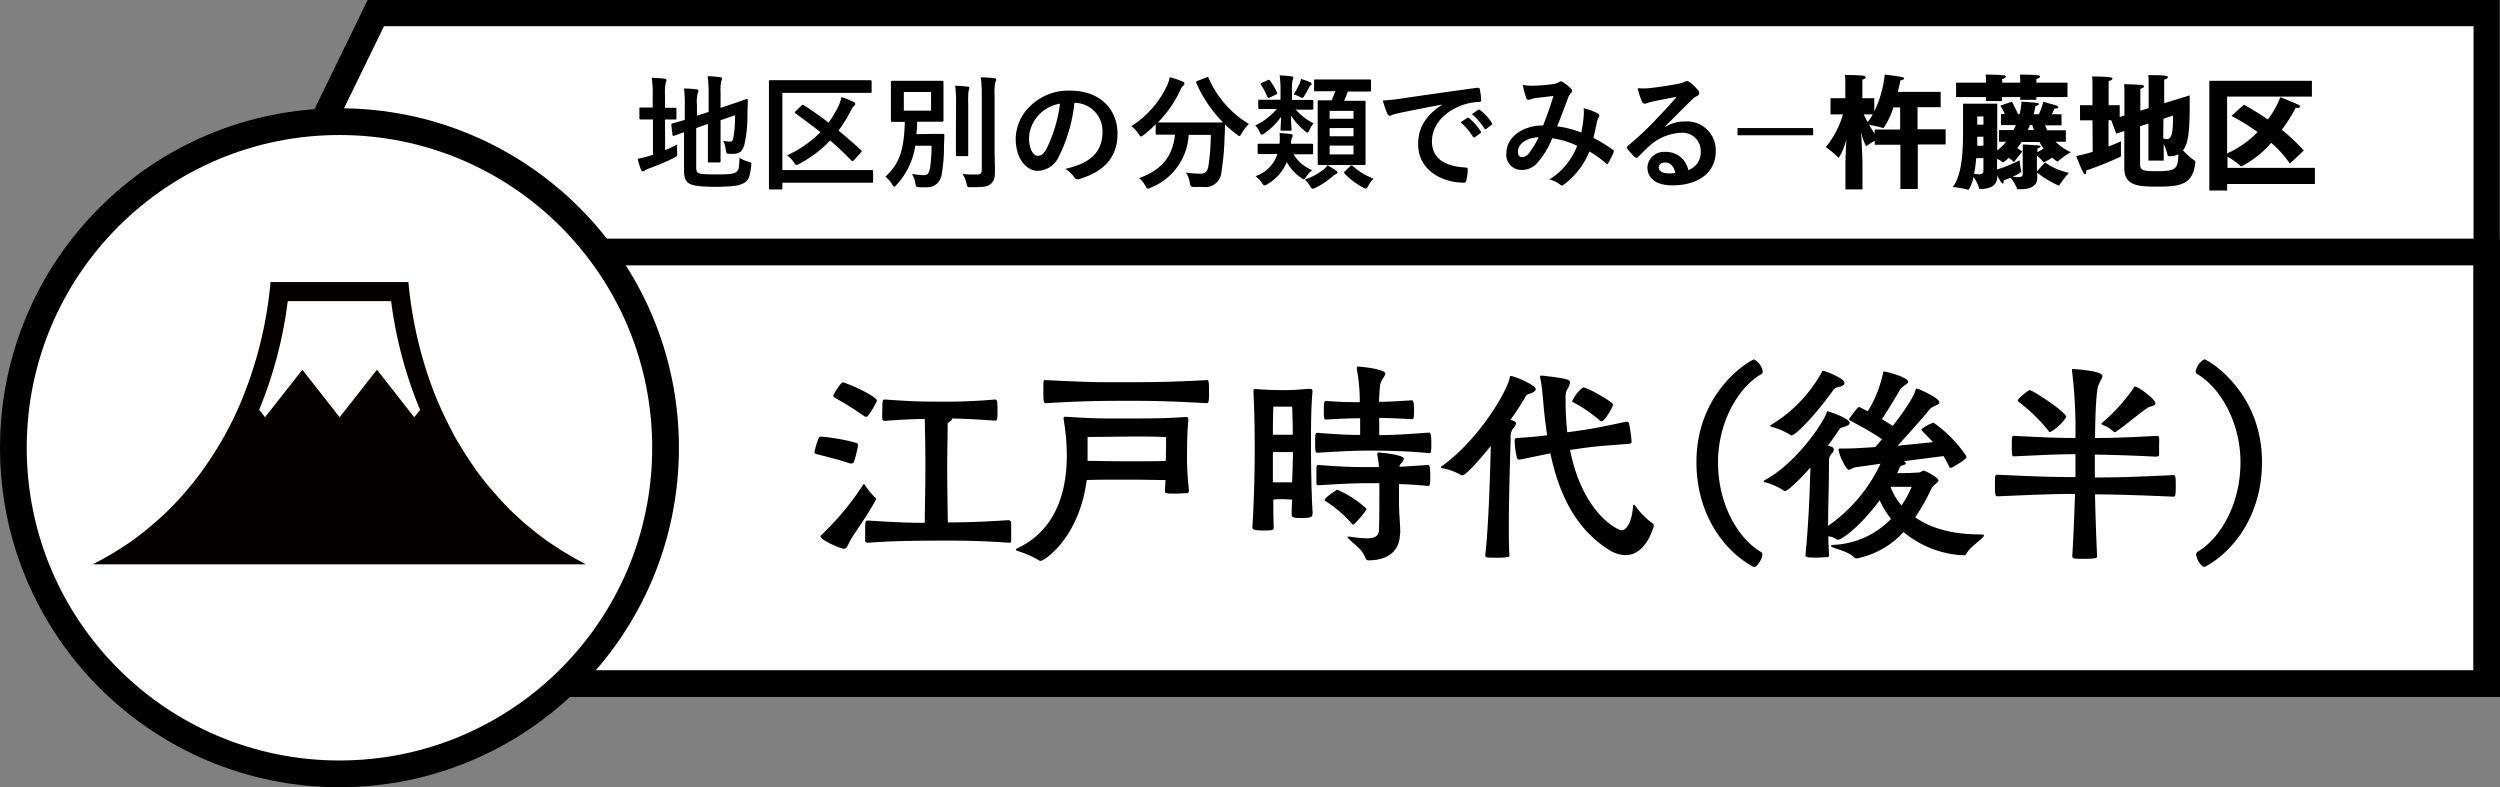 <svg xmlns="http://www.w3.org/2000/svg" viewBox="0 0 402.18 126.64"><rect x="0" y="0" width="402.18" height="126.64" fill="#808080" stroke="none"/><defs><style>.cls-1,.cls-2,.cls-3{fill:#fff;stroke:#000;stroke-miterlimit:10;}.cls-1{stroke-width:4.21px;}.cls-2{stroke-width:4.3px;}.cls-3{stroke-width:4.3px;}.cls-4{fill:#040000;}</style></defs><title>アセット 369</title><g id="レイヤー_2" data-name="レイヤー 2"><g id="レイヤー_5" data-name="レイヤー 5"><polygon class="cls-1" points="400.03 40.55 41.73 40.55 60.46 2.11 400.03 2.11 400.03 40.55"/><rect class="cls-2" x="53.18" y="40.54" width="346.85" height="69.43"/><path d="M137.39,74.29a.42.42,0,0,1-.41.27.75.75,0,0,1-.24,0c-1.8-.65-4.9-1.36-5.34-1.5-.2-.07-.37-.1-.37-.34a11,11,0,0,1,.68-2.24c0-.1.1-.24.44-.24a32.2,32.2,0,0,1,5.58,1,.39.39,0,0,1,.3.44A21.34,21.34,0,0,1,137.39,74.29Zm-5.38,12a.31.31,0,0,1,.14-.24,44.23,44.23,0,0,0,6.66-8c.07-.11.14-.17.17-.17s.14.06.17.17a14.44,14.44,0,0,0,1.63,2,.19.19,0,0,1,.14.2.69.69,0,0,1-.07.24c-1.46,2.68-3.16,4.93-3.87,6.12-.61,1-.65,1.66-1.23,1.66S132,86.87,132,86.29Zm7.35-19.24a.66.66,0,0,1-.38-.14A54.59,54.59,0,0,0,134.33,64c-.14-.1-.28-.17-.28-.34s1.19-2.14,1.53-2.14c.51,0,5.48,2.21,5.48,2.92a.73.73,0,0,1-.07.24,13.66,13.66,0,0,1-1.36,2.21A.35.35,0,0,1,139.36,67.05Zm23,16.69c.21,0,.31.17.31.37s0,1,0,1.74c0,.47,0,1,0,1.22s-.21.24-.38.24c-4.55-.31-7.2-.34-9.79-.34-7.65,0-9.89.14-12.88.34-.2,0-.44-.07-.44-.31s0-1,0-1.49c0-1.29,0-1.77.34-1.77h.14c4.15.27,6.76.37,9.11.37,0-1.83.1-5.71.1-9s-.07-6.35-.1-7.71c-1.56,0-3.54.1-6.39.3h-.07c-.17,0-.37-.06-.37-.3a13.33,13.33,0,0,1,0-1.4c0-1.73.07-1.73.48-1.73,4.08.31,6.19.34,8.09.34a92.63,92.63,0,0,0,9.55-.34c.41,0,.41.34.41,2,0,1.26-.07,1.39-.41,1.39-3.53-.23-5.16-.3-6.9-.34v0c0,.2-.2.41-.47.58s-.24.27-.24.61c0,1.7-.07,4.11-.07,6.59,0,3.2.07,7.11.1,8.94,2.59,0,5.17-.06,9.89-.37Z"/><path d="M191.24,79c0,.31-.14.34-.41.34s-1.15.07-1.83.07c-1.47,0-1.6-.07-1.6-.41v-.07l.1-1.7c-1.22,0-3.26-.07-5.81-.07-3,0-5.55,0-6.87.07-1.19,9.25-6.8,13-7.41,13a.54.54,0,0,1-.34-.13,15.13,15.13,0,0,0-3.37-1.46c-.2-.07-.27-.14-.27-.21s.07-.13.27-.24c6.5-3.09,7.92-9.65,7.92-14.92a34.67,34.67,0,0,0-.51-5.78.93.93,0,0,1,0-.27c0-.14.07-.17.24-.17h.24c3.56.24,5.5.27,7.3.27,7.18,0,8.23,0,11.87-.24.27,0,.41.07.41.38v.1c-.14,1.43-.21,3.43-.21,5.5a43.67,43.67,0,0,0,.31,5.75Zm2.92-17.85c.28,0,.34.07.34,2.11,0,1.29-.06,1.6-.37,1.6-6.87-.38-9.32-.38-13.19-.38-5.68,0-8.57.14-12.65.38-.41,0-.44-.24-.44-1.87,0-1.84,0-1.84.27-1.84h.17c6.09.31,8.13.34,11,.34,5.65,0,8.54,0,14.83-.34Zm-6.56,9.18s-1.09-.1-3.7-.1c-.68,0-1.43,0-2.28,0l-6.66.07s0,1.94,0,3.84c1.43,0,3.91.07,6.59.07s4.76,0,6-.07Z"/><path d="M211.13,82.75c0,.34-.1.58-1.7.58-.92,0-1.63,0-1.63-.47v-.07c0-.65,0-1.5.07-2.42-.38,0-1-.06-1.46-.06s-1.19,0-1.57.06c0,1.53,0,3,.07,4.36,0,.57-.07.61-1.7.61s-1.73-.21-1.73-.55v-.1c.3-4.66.37-9.76.37-12.54,0-3.51-.07-6.26-.2-9.05,0-.13,0-.2,0-.3s.07-.21.24-.21.17,0,.27,0c1.09.1,2.59.17,4.32.17s2-.07,4.21-.21c.38,0,.45.14.45.48-.24,2.69-.24,5.81-.24,8.74,0,2.55.07,8,.27,10.74Zm-4.76-17.33c-1,0-1.53,0-1.53,0s-.07,2.11-.07,4.52c.41,0,1.09,0,1.6,0s1.23,0,1.6,0c0-2.17-.1-4.52-.1-4.52s-.34,0-1,0Zm1.6,7.31c-.37,0-1,0-1.56,0s-1.26,0-1.64,0c0,1.32,0,3,0,4.86.41,0,1.05,0,1.56,0s1.16,0,1.53,0C207.94,75.75,208,74,208,72.73Zm21.82.16c-3.77-.37-7.3-.4-9.45-.4s-3.91.07-8.36.34c-.34,0-.41-.1-.41-1.57s0-1.63.41-1.63c3.33.27,5.07.34,6.83.34V67.29c-1.53,0-3,.06-5.47.2-.31,0-.37,0-.37-1.46s.06-1.53.44-1.53c2.38.2,3.91.2,5.34.2v-.34a28.2,28.2,0,0,0-.48-5v-.17c0-.17,0-.21.24-.21.54,0,4.35.41,4.35,1.13,0,.27-.31.61-.51,1-.37.71-.34.64-.48,2.85a4.94,4.94,0,0,0,0,.68c1.29,0,2.58-.07,5.2-.24.17,0,.41,0,.41,1.57a6.7,6.7,0,0,1-.07,1.26c0,.13-.2.2-.3.2h0c-2.55-.14-3.74-.17-5.23-.2V70c2.1,0,4.86-.17,8-.41.24,0,.38.24.38,1.67,0,.54,0,1.09-.07,1.43,0,.13-.17.23-.27.23Zm-4.58,13c0,2-1.13,4.25-5.1,4.25q-.31,0-.51-.51c-.65-1.53-1.84-2.07-2.66-3-.1-.11-.17-.17-.17-.24s0-.07.14-.07a1.39,1.39,0,0,0,.17,0,19.72,19.72,0,0,0,2.75.28c1.3,0,2-.34,2-1.33.07-1.33.07-4,.07-5.54v-2h-1.46c-2.18,0-3.94.06-8.33.34a.33.33,0,0,1-.34-.31c0-.27,0-.78,0-1.33,0-1.63,0-1.63.37-1.63,4.22.34,5.95.34,8.33.34h1.36a14.14,14.14,0,0,0-.27-2c0-.07,0-.1,0-.13s.11-.21.28-.21,4,.34,4,1a.86.86,0,0,1-.27.54c-.3.41-.41.41-.44.75,1.39-.07,3-.17,4.62-.3h0c.2,0,.34.27.34,1.69,0,.55,0,1.13-.07,1.47a.33.33,0,0,1-.27.23h0c-1.66-.17-3.26-.27-4.69-.3v2.92c0,1.84.17,3,.21,4.93Zm-7.52-1.49c-.07,0-.13-.07-.2-.14a19.19,19.19,0,0,0-4.25-3.64c-.1-.07-.14-.1-.14-.17,0-.37,1.5-1.36,1.84-1.56a.28.28,0,0,1,.17-.1.39.39,0,0,1,.17.06,17.17,17.17,0,0,1,4.45,2.89.29.29,0,0,1,.1.21,14.63,14.63,0,0,1-2,2.38C217.79,84.35,217.76,84.39,217.69,84.39Z"/><path d="M238.94,89.31c.51-4.58.75-12,.89-17.57-.31.37-3.81,4.72-4.56,4.72a.45.45,0,0,1-.27-.06,9.46,9.46,0,0,0-2.86-1.06c-.2,0-.34-.1-.34-.17s.07-.13.17-.2c5.85-4.15,10.51-12,10.92-14.28,0-.14.07-.2.17-.2.57,0,4,1.46,4,2.1,0,.24-.27.48-.78.68s-.68.14-.95.68A39.91,39.91,0,0,1,243,67.52c.24.07.41.17.54.21a.42.42,0,0,1,.34.41,1.06,1.06,0,0,1-.34.64,2.12,2.12,0,0,0-.51,1.63c-.13,4.22-.3,9.76-.3,14.28,0,1.77,0,3.37.1,4.69,0,.17-.1.34-1.94.34-1.6,0-1.94,0-1.94-.34Zm23.53-18.18c0,.13-.24.27-.34.27-5.1.37-5.85.44-8.84.88l-.71.11c2,10.13,7.61,12.91,8.29,12.91s1.6-1,1.84-3.8c0-.21.06-.28.17-.28s.13.07.2.17a12.07,12.07,0,0,0,2.72,2.76.52.52,0,0,1,.24.51c-.92,3-2.55,4.65-4.56,4.65a5.12,5.12,0,0,1-2.72-.91c-5.61-3.54-8.09-9.52-9.35-15.47l-4.86,1h-.1a.4.4,0,0,1-.41-.24,13.43,13.43,0,0,1-.37-2.69v-.13c0-.34.17-.41.37-.41,2.14-.13,3.61-.27,4.86-.44-.27-1.73-.47-3.47-.61-5.1s-.27-3-.47-3.91a1.76,1.76,0,0,1-.07-.37.18.18,0,0,1,.2-.21c.07,0,.14,0,.21,0,3.67.44,4.42.57,4.42,1.12a3.34,3.34,0,0,1-.51,1.19,2.62,2.62,0,0,0-.21,1.12,49.33,49.33,0,0,0,.27,5.68l.75-.1c3.27-.45,4.08-.62,8.74-1.6h.07a.36.36,0,0,1,.37.3,18.12,18.12,0,0,1,.41,2.89Zm-5.17-3.54a23,23,0,0,0-4.11-2.82c-.14-.07-.27-.1-.27-.24a5.66,5.66,0,0,1,1.76-2.21c.65,0,4.8,2.31,4.8,2.76s-1.36,2.68-1.8,2.68A.51.51,0,0,1,257.3,67.59Z"/><path d="M282.6,91a.51.51,0,0,1-.41.2.29.29,0,0,1-.2-.06c-4.25-2.28-9.08-8-9.08-16.8,0-11.56,8.87-16.52,9.28-16.52a2.77,2.77,0,0,1,1.39,1.94.51.51,0,0,1-.3.47c-3.64,2.11-6.9,7.69-6.9,14.15,0,6.8,3.26,12.27,6.9,14.41a.51.51,0,0,1,.24.48A3.24,3.24,0,0,1,282.6,91Z"/><path d="M318.91,86c.13,0,.24,0,.24.13a.45.45,0,0,1-.11.24c-.4.55-2.1,1.6-2.71,2.72-.11.24-.34.24-.52.24a16.16,16.16,0,0,1-9.58-3.74,13.89,13.89,0,0,1-7.55,4.25.63.63,0,0,1-.41-.17c-1-1-2.78-1.29-3.4-1.6-.23-.13-.34-.2-.34-.27s.14-.14.31-.14a13.74,13.74,0,0,0,9.38-4.18,13.73,13.73,0,0,1-1.83-3c-4,5.31-6.56,6.36-6.63,6.36a.54.54,0,0,1-.31-.1,3.67,3.67,0,0,0-1.32-.48c0,1,.06,2,.13,3.1,0,.13-.13.24-.3.27-.34,0-1,.07-1.6.07-1.43,0-1.91,0-1.91-.41.45-4.62.68-9.45.79-14.08-1.6,1.84-3.64,3.78-4.05,3.78a.43.43,0,0,1-.27-.1,10.91,10.91,0,0,0-2.93-1.3c-.17,0-.27-.1-.27-.17s.07-.1.21-.2c5-2.65,9.45-9.28,9.92-10.84.07-.14.11-.21.21-.21s3.5,1.12,3.5,1.87c0,.24-.27.44-.82.61s-.64.11-.95.58-.88,1.33-1.73,2.45c.27.07.47.17.61.2s.34.24.34.45a1,1,0,0,1-.31.61c-.47.51-.47.81-.47,1.6,0,3.77-.14,7-.14,10.06a25.18,25.18,0,0,0,8.43-10l-4.08.58c-.44.1-.78.41-1,.41-.44,0-1.42-2-1.66-3.13a.22.22,0,0,1,0-.13c0-.14.07-.17.21-.17s.13,0,.2,0h.48c1.19,0,3-.1,5-.24l1.09-1.26c-1.77-1.25-4.42-2.61-5.1-3q-.21-.11-.21-.21a.31.31,0,0,1,.11-.2c1.08-1.43,1.32-1.77,1.53-1.77.06,0,.1,0,.17.07l1.22.61a19.44,19.44,0,0,0,2.45-6.15c0-.17.07-.24.24-.24s3.8.88,3.8,1.67c0,.23-.44.44-.88.78a2.39,2.39,0,0,0-.68.92c-.58,1-1.77,2.92-2.65,4.28l1.73,1.09c1.74-2.21,3.33-4.56,3.64-5.68.07-.17,0-.31.24-.31S312,64,312,64.74c0,.27-.41.4-.88.64a2,2,0,0,0-.92.75c-.85,1.05-3.09,3.57-4.93,5.58l5.68-.58c-.75-.85-1.43-1.46-1.7-1.8-.1-.11-.17-.17-.17-.24A5.59,5.59,0,0,1,311.06,68a20.48,20.48,0,0,1,5.23,5.33.44.44,0,0,1,.07.21c0,.3-1.73,1.36-2.38,1.7a.22.22,0,0,1-.14,0c-.13,0-.23,0-.27-.14a13.53,13.53,0,0,0-.92-1.73l-6.35.82.13.1c.1.1.17.17.17.24s-.13.24-.41.3-.51.14-.64.51l-.34.78h.41c1.36,0,2.89-.1,2.89-.1.57,0,.68-.3.95-.3s2.38,1.09,2.38,1.59c0,.17-.21.34-.55.62s-.4.37-.74,1a29,29,0,0,1-2.45,4.28c2.21,1.57,5.51,2.76,10.4,2.76Zm-23-23.8c-.47.17-.64.1-1,.58-3,4.18-6.09,7.27-6.7,7.27a.39.39,0,0,1-.27-.13,10.63,10.63,0,0,0-2.89-1.23c-.17-.07-.28-.1-.28-.2s.07-.1.21-.17a22.85,22.85,0,0,0,8.09-8.43c.07-.14.1-.24.17-.24l.1,0c.55.14,3.37,1.23,3.37,1.91C296.78,61.85,296.51,62.05,296,62.22Zm8.23,16.11a9.17,9.17,0,0,0,1.77,3,17.67,17.67,0,0,0,1.63-3Z"/><path d="M347,73.47c-5-.24-7.34-.3-10-.34,0,.92,0,2.21,0,3.68,3.5,0,6.22-.07,12.61-.38.34,0,.41.1.41,1.77s-.1,1.7-.41,1.7c-6.15-.27-9.21-.34-12.58-.38.07,3.51.21,7.42.34,10,0,.21-.13.38-2,.38-1.73,0-2,0-2-.44.21-3.34.34-6.87.44-10-3.57,0-6,.11-12.4.38-.45,0-.48-.17-.48-1.74,0-1.73,0-1.73.48-1.73,6.35.31,9.35.38,12.47.38,0-1.47,0-2.73,0-3.68-2.79,0-4.56.1-9.83.34h-.1c-.24,0-.31,0-.31-1.63s0-1.66.41-1.66c5.17.27,7.41.34,9.83.34a76.53,76.53,0,0,0-.55-10.78c0-.07,0-.14,0-.21s.07-.1.13-.1c.24,0,4.76.27,4.76,1.12,0,.34-.4.82-.68,1.6s-.47,4.12-.51,8.37c2.76,0,4.8-.07,10-.34.24,0,.27.1.31.3s0,.82,0,1.4,0,1.12,0,1.39c0,.1-.07.2-.24.2Zm-17.17-3.94c-.1,0-.2-.07-.3-.24a27.42,27.42,0,0,0-4.7-4.59c-.13-.1-.23-.17-.23-.27,0-.34,1.73-1.67,1.93-1.67.45,0,5.88,3.54,5.88,4.32A7.4,7.4,0,0,1,329.79,69.53Zm15.71-3.94c-.58.27-3.44,2.68-5.1,3.84a.38.38,0,0,1-.27.1.18.18,0,0,1-.17-.1,5,5,0,0,0-1.81-1.09c-.1-.07-.13-.14-.13-.17a.19.19,0,0,1,.1-.14,28.81,28.81,0,0,0,5.1-5.64c.07-.14.14-.2.24-.2.44,0,3.26,2,3.26,2.72C346.72,65.31,346,65.31,345.5,65.59Z"/><path d="M354.61,91.18a.54.54,0,0,1-.41-.2,3.18,3.18,0,0,1-.91-1.73.6.6,0,0,1,.23-.48c3.64-2.14,6.91-7.61,6.91-14.41,0-6.46-3.27-12-6.91-14.15a.51.51,0,0,1-.3-.47,2.8,2.8,0,0,1,1.39-1.94c.41,0,9.28,5,9.28,16.52,0,8.81-4.82,14.52-9.07,16.8A.35.35,0,0,1,354.61,91.18Z"/><path d="M107,24.16a21,21,0,0,0,1.94-.92,8.41,8.41,0,0,0,0,1.24c0,.66,0,.64-.52.92-1.24.62-2.66,1.2-4,1.7a2.82,2.82,0,0,0-.66.32.52.52,0,0,1-.34.14c-.12,0-.22-.06-.3-.24a17.53,17.53,0,0,1-.54-1.78,14.36,14.36,0,0,0,2-.5l.46-.14V19.22h-.16c-1.3,0-1.7,0-1.82,0s-.2,0-.2-.22V17.52c0-.2,0-.22.2-.22s.52,0,1.82,0H105V15.46a16.94,16.94,0,0,0-.16-2.94c.78,0,1.4.06,2.06.14.2,0,.32.12.32.24a1.13,1.13,0,0,1-.12.4,6.71,6.71,0,0,0-.12,1.9v2.14c1.14,0,1.52,0,1.64,0s.2,0,.2.22V19c0,.2,0,.22-.2.22s-.5,0-1.64,0Zm5,2.78c0,.52.1.76.38.9s.9.22,2.88.22c2.16,0,2.82-.1,3.22-.42s.42-.68.48-2.26a5.67,5.67,0,0,0,1.44.64c.5.14.5.14.44.66-.18,1.74-.42,2.28-1.08,2.71s-1.64.66-4.74.66c-2.72,0-3.72-.24-4.22-.57s-.76-.9-.76-2V21.26c-1,.36-1.44.54-1.6.58s-.22,0-.26-.16L108,20.12c0-.2,0-.2.16-.26s.68-.16,2-.58v-2.2a20.22,20.22,0,0,0-.12-2.84q1,0,1.92.12c.28,0,.4.12.4.22a.9.9,0,0,1-.12.42,6.05,6.05,0,0,0-.12,1.9v1.72L114,18v-2.9a20.74,20.74,0,0,0-.16-2.84,15.94,15.94,0,0,1,2,.16c.2,0,.32.1.32.22a1.13,1.13,0,0,1-.12.4,6.27,6.27,0,0,0-.12,1.8v2.52l1.54-.52c1.88-.62,2.48-.88,2.62-.9s.22,0,.22.2l-.06,2.56a19.56,19.56,0,0,1-.48,4.52c-.3,1.16-.86,1.52-1.72,1.52a4.72,4.72,0,0,1-.74,0c-.44,0-.44,0-.54-.66a5,5,0,0,0-.42-1.44,4.68,4.68,0,0,0,1.06.14c.34,0,.48-.1.6-.74a19.06,19.06,0,0,0,.24-3.5l-2.32.8v3.48c0,2,0,3,0,3.1s0,.22-.22.22h-1.6c-.2,0-.22,0-.22-.22s0-1.1,0-3.1V19.94L112,20.6Z"/><path d="M125.86,27.36H137.5c1.94,0,2.62,0,2.74,0s.22,0,.22.22v1.6c0,.21,0,.22-.22.22s-.8,0-2.74,0H125.86v.86c0,.21,0,.22-.24.22h-1.7c-.2,0-.22,0-.22-.22s0-1.48,0-4.2V17.34c0-2.74,0-4.08,0-4.2s0-.24.22-.24.8,0,2.68,0h10.76c1.86,0,2.5,0,2.62,0s.24,0,.24.24v1.58c0,.2,0,.22-.24.22s-.76,0-2.62,0h-11.5ZM128.92,17c.18-.18.2-.2.38-.08,1.32.84,2.64,1.78,4,2.8a17.34,17.34,0,0,0,1.5-2.48,6,6,0,0,0,.56-1.62,11.28,11.28,0,0,1,1.92.76c.2.1.3.18.3.34s-.1.24-.24.36a4,4,0,0,0-.56.92,22.92,22.92,0,0,1-1.88,3c1.2,1,2.38,2,3.58,3.12.1.08.14.14.14.2s0,.14-.16.26l-1.1,1.2a.31.31,0,0,1-.22.14.21.21,0,0,1-.18-.1c-1.12-1.16-2.26-2.22-3.4-3.22a19.78,19.78,0,0,1-4.94,3.74,1.34,1.34,0,0,1-.48.2c-.14,0-.24-.14-.44-.44A4,4,0,0,0,126.6,25,18.48,18.48,0,0,0,132,21.26c-1.3-1-2.62-2-4-3-.1-.06-.14-.12-.14-.16s.06-.14.16-.24Z"/><path d="M150.12,21.54c1.1,0,1.42,0,1.54,0s.26,0,.26.24c0,.7-.06,1.22-.06,1.78a25.52,25.52,0,0,1-.38,4.56,2.32,2.32,0,0,1-2.54,2,8.36,8.36,0,0,1-1,0c-.54-.05-.58,0-.68-.63a3.68,3.68,0,0,0-.56-1.49c.8.1,1.52.18,1.92.18.6,0,.82-.26,1-1.2a24.17,24.17,0,0,0,.24-3.54h-2.62a11.73,11.73,0,0,1-3,6.28c-.18.2-.28.31-.38.31s-.18-.12-.34-.39a5,5,0,0,0-1.08-1.22c2.28-2.1,3-4.32,3.12-8.82l-2,0c-.22,0-.24,0-.24-.22s0-.62,0-1.78V15c0-1.16,0-1.64,0-1.78s0-.22.24-.22.68,0,2.34,0h3.32c1.64,0,2.2,0,2.34,0s.22,0,.22.22,0,.62,0,1.78v2.58c0,1.16,0,1.66,0,1.78s0,.22-.22.22-.7,0-2.34,0h-1.68q0,1.08-.12,2ZM145.4,17.8h4.38v-3H145.4Zm8.4-1a21.07,21.07,0,0,0-.14-3c.7,0,1.36.06,2,.14.2,0,.3.1.3.22a1.87,1.87,0,0,1-.14.44,13.65,13.65,0,0,0-.06,2.14v5.52c0,1.7,0,2.52,0,2.64s0,.22-.24.22H154c-.2,0-.22,0-.22-.22s0-.94,0-2.64ZM160,23.62c0,1.4.06,3,.06,4s-.16,1.56-.72,2-1.16.49-3.1.5c-.62,0-.62,0-.76-.63a4.27,4.27,0,0,0-.64-1.51,17.56,17.56,0,0,0,2.22.1c.64,0,.88-.14.88-.78v-12a19.41,19.41,0,0,0-.16-2.86c.72,0,1.46.06,2.16.14.2,0,.32.12.32.22a1,1,0,0,1-.14.42,7.15,7.15,0,0,0-.12,2Z"/><path d="M172.84,16.56a25,25,0,0,1-2.5,8.62,3.8,3.8,0,0,1-3.4,2.3c-1.76,0-3.54-1.88-3.54-5.14a7.37,7.37,0,0,1,2.26-5.2,8.75,8.75,0,0,1,6.5-2.56c4.8,0,7.62,3,7.62,6.94,0,3.72-2.1,6.06-6.16,7.29-.42.11-.6,0-.86-.37a4.24,4.24,0,0,0-1.4-1.26c3.38-.8,6-2.2,6-6a4.54,4.54,0,0,0-4.48-4.64ZM167.1,18.5a5.76,5.76,0,0,0-1.56,3.7c0,1.84.74,2.86,1.36,2.86s1-.26,1.5-1.22a22.85,22.85,0,0,0,2.12-7.16A6,6,0,0,0,167.1,18.5Z"/><path d="M194.06,12.46c.26-.12.3-.1.38.1a16,16,0,0,0,6.48,7.38,6.85,6.85,0,0,0-1.16,1.5c-.18.3-.26.44-.38.44s-.22-.1-.42-.26a16.55,16.55,0,0,1-1.9-1.62c0,.58,0,1.28-.06,2a39.92,39.92,0,0,1-.5,5.6,2.6,2.6,0,0,1-3,2.47c-.5,0-.88,0-1.36,0s-.6,0-.74-.7a4.1,4.1,0,0,0-.62-1.61,14.9,14.9,0,0,0,2.28.18c.84,0,1.18-.32,1.34-1.24a33,33,0,0,0,.38-5h-3.56a9.67,9.67,0,0,1-6.08,8.48,1.14,1.14,0,0,1-.48.16c-.16,0-.22-.14-.42-.47a3.71,3.71,0,0,0-1-1.21c3.64-1.32,5.4-3.44,5.78-7h-.24c-1.88,0-2.52,0-2.64,0s-.22,0-.22-.22V20A21.79,21.79,0,0,1,184,21.7c-.22.16-.34.26-.44.26s-.22-.14-.42-.44A4.48,4.48,0,0,0,182,20.3a15.62,15.62,0,0,0,5.78-6.6,5.66,5.66,0,0,0,.4-1.28,14,14,0,0,1,2.08.7c.22.1.28.2.28.34a.41.41,0,0,1-.16.3,1.6,1.6,0,0,0-.46.64,18,18,0,0,1-3.66,5.3c.28,0,1,0,2.52,0h5.38c1.74,0,2.4,0,2.6,0a21.06,21.06,0,0,1-4.3-6.34c-.08-.22,0-.24.18-.34Z"/><path d="M208.4,17.56a9.09,9.09,0,0,0,2.92,2.28,4.47,4.47,0,0,0-.64,1c-.14.32-.22.48-.36.48s-.22-.1-.44-.28a10.11,10.11,0,0,1-2.18-2.44c0,1.6.08,2,.08,2.2s0,.22-.22.22h-1.34c-.2,0-.22,0-.22-.22s.06-.56.08-2a10.87,10.87,0,0,1-2.62,2.62c-.22.16-.34.24-.46.24s-.22-.12-.34-.38a3.74,3.74,0,0,0-.72-1.1,10.66,10.66,0,0,0,3.46-2.64H205c-1.68,0-2.26,0-2.38,0s-.2,0-.2-.22V16.26c0-.2,0-.22.2-.22s.7,0,2.38,0h1V14.56a16.53,16.53,0,0,0-.14-2.42c.72,0,1.2.06,1.88.14.22,0,.32.1.32.2a1.9,1.9,0,0,1-.14.48,8.08,8.08,0,0,0-.08,1.6v1.52h.84c1.7,0,2.26,0,2.38,0s.22,0,.22.22v1.12c0,.2,0,.22-.22.22s-.68,0-2.38,0Zm-3.48,7.22c-1.7,0-2.26,0-2.38,0s-.22,0-.22-.22V23.34c0-.2,0-.22.22-.22s.68,0,2.38,0h.92a8.21,8.21,0,0,0,0-1.72c.8.06,1.34.1,1.78.16.22,0,.34.12.34.24a.86.86,0,0,1-.1.32,2.67,2.67,0,0,0-.18,1h.92c1.74,0,2.28,0,2.4,0s.24,0,.24.22V24.6c0,.2,0,.22-.24.22s-.66,0-2.4,0h-.5a6.21,6.21,0,0,0,3,2.56,4.63,4.63,0,0,0-.94,1c-.2.3-.3.45-.44.45s-.24-.11-.46-.27A7.46,7.46,0,0,1,207,26.08a7.24,7.24,0,0,1-3.14,3.56.84.84,0,0,1-.42.18c-.14,0-.26-.12-.46-.43a4.18,4.18,0,0,0-1-1.05,5.55,5.55,0,0,0,3.52-3.56Zm-1-11.88c.2-.1.26-.08.4.08a10.6,10.6,0,0,1,1.1,1.86c.1.22.06.28-.2.4l-.94.44c-.24.12-.3.14-.38-.06a10.62,10.62,0,0,0-1-1.9c-.14-.2-.16-.26.12-.4Zm5.1.68a3.2,3.2,0,0,0,.28-.88,10.5,10.5,0,0,1,1.48.54c.16.06.22.16.22.24s0,.16-.18.28a1.44,1.44,0,0,0-.28.38,13.5,13.5,0,0,1-.68,1.24c-.16.26-.24.36-.36.36a.9.9,0,0,1-.38-.16,6.24,6.24,0,0,0-1-.4A10.54,10.54,0,0,0,209,13.58Zm5.92,13.86c.2.14.22.22.22.32s-.1.18-.24.24a2.45,2.45,0,0,0-.52.36,13,13,0,0,1-2.68,1.8,1.45,1.45,0,0,1-.52.2c-.18,0-.28-.13-.48-.47a4.17,4.17,0,0,0-.82-1,10.24,10.24,0,0,0,3-1.6,3.79,3.79,0,0,0,.68-.7A13.44,13.44,0,0,1,214.9,27.44Zm-.82-12.76c-1.78,0-2.38,0-2.5,0s-.22,0-.22-.22V13c0-.2,0-.22.22-.22s.72,0,2.5,0h3.72c1.8,0,2.4,0,2.52,0s.2,0,.2.22V14.5c0,.2,0,.22-.2.22s-.72,0-2.52,0h-1a15.48,15.48,0,0,1-.62,1.5h.94c1.6,0,2.16,0,2.3,0s.22,0,.22.2,0,.82,0,2.34V24c0,1.52,0,2.2,0,2.3s0,.24-.22.24-.7,0-2.3,0h-2.66c-1.62,0-2.16,0-2.28,0s-.24,0-.24-.24,0-.78,0-2.3V18.76c0-1.6,0-2.28,0-2.42s0-.2.24-.2.62,0,2,0a12.26,12.26,0,0,0,.58-1.5Zm-.22,4.42h3.84V17.84h-3.84Zm3.84,2.82V20.6h-3.84v1.32Zm0,1.5h-3.84v1.42h3.84Zm-.54,3.32a.28.28,0,0,1,.46,0,10.51,10.51,0,0,0,3.3,2,4.52,4.52,0,0,0-.82,1.13c-.18.33-.28.46-.44.46a1.32,1.32,0,0,1-.46-.18,11.86,11.86,0,0,1-2.9-2.19.27.27,0,0,1-.1-.2c0-.06,0-.14.16-.24Z"/><path d="M232,16.82c-2.44.46-4.58.88-6.72,1.32-.76.18-1,.22-1.26.32a1.17,1.17,0,0,1-.44.16.47.47,0,0,1-.38-.3,13.94,13.94,0,0,1-.74-2.16,27.59,27.59,0,0,0,3.18-.34c2.46-.36,6.86-1,12-1.7.3,0,.4.08.42.22a11.43,11.43,0,0,1,.22,1.76c0,.24-.12.3-.38.3a8.92,8.92,0,0,0-2.44.44c-3.4,1.16-5.1,3.5-5.1,5.9,0,2.58,1.84,4,5.32,4.2.32,0,.44.08.44.3a7.11,7.11,0,0,1-.22,1.72c-.06.31-.14.43-.38.43-3.52,0-7.38-2-7.38-6.19,0-2.84,1.42-4.76,3.84-6.34Zm4,2.16c.1-.08.18-.06.3,0a9.2,9.2,0,0,1,1.9,2.14.2.2,0,0,1-.06.32l-.84.62a.21.21,0,0,1-.34-.06,9.92,9.92,0,0,0-2-2.32Zm1.78-1.3c.12-.08.18-.06.3,0a8.35,8.35,0,0,1,1.9,2.06.23.23,0,0,1-.06.36l-.8.62a.21.21,0,0,1-.34-.06,9.46,9.46,0,0,0-2-2.3Z"/><path d="M254.76,18.78a6.26,6.26,0,0,0,0-1.36,8.62,8.62,0,0,1,2.32.86.38.38,0,0,1,.14.54,3.36,3.36,0,0,0-.32.78c-.16.84-.36,1.72-.56,2.58a23.14,23.14,0,0,1,3.12,1.92c.2.12.18.22.12.42a17.23,17.23,0,0,1-.86,1.72c-.06.1-.12.14-.18.14a.38.38,0,0,1-.24-.14,16.25,16.25,0,0,0-2.62-1.88,12.28,12.28,0,0,1-4,5.26c-.18.15-.28.23-.4.23a.51.51,0,0,1-.3-.15,4.24,4.24,0,0,0-1.74-.82,11,11,0,0,0,4.48-5.42,13.52,13.52,0,0,0-4-1.22,13.88,13.88,0,0,1-2.44,4,3.28,3.28,0,0,1-2.56,1.1,2.42,2.42,0,0,1-2.38-2.74c0-2.48,2.56-4.42,5.9-4.42.66-1.66,1.16-3.06,1.66-4.74l-2.76.32a4.2,4.2,0,0,0-.9.22,1.05,1.05,0,0,1-.36.08.32.32,0,0,1-.32-.22,12.12,12.12,0,0,1-.58-2.18,7.45,7.45,0,0,0,1.76.12,22.32,22.32,0,0,0,3.1-.26,2.31,2.31,0,0,0,1-.34.44.44,0,0,1,.26-.08.46.46,0,0,1,.28.08,6.68,6.68,0,0,1,1.36,1.1.48.48,0,0,1,.18.34.51.51,0,0,1-.2.34,2.72,2.72,0,0,0-.54,1c-.52,1.36-1.08,2.92-1.68,4.36a16.58,16.58,0,0,1,3.88,1A19.79,19.79,0,0,0,254.76,18.78ZM244.2,24.36c0,.64.22.92.7.92a1.62,1.62,0,0,0,1.16-.76,13.67,13.67,0,0,0,1.46-2.44C245.48,22.16,244.2,23.22,244.2,24.36Z"/><path d="M267.84,20.44a6,6,0,0,1,3.18-.9,4.64,4.64,0,0,1,5,4.8c0,3.34-2.7,5.48-7,5.48-2.52,0-4-1.08-4-2.94a2.65,2.65,0,0,1,2.82-2.44,3.64,3.64,0,0,1,3.76,2.92,3,3,0,0,0,2-3,2.92,2.92,0,0,0-3.14-3,8.14,8.14,0,0,0-5.12,2.12c-.58.52-1.14,1.1-1.74,1.7-.14.14-.24.22-.34.22a.49.49,0,0,1-.3-.18,9,9,0,0,1-1.18-1.3c-.12-.16-.06-.3.1-.46A48.14,48.14,0,0,0,266.6,19c1.24-1.28,2.18-2.28,3.1-3.42-1.2.22-2.62.5-3.86.76a6.16,6.16,0,0,0-.84.24,1.47,1.47,0,0,1-.4.1.45.45,0,0,1-.44-.34,9.58,9.58,0,0,1-.7-2.16,9.64,9.64,0,0,0,1.86,0c1.22-.12,3-.38,4.54-.68a5.31,5.31,0,0,0,1.1-.3,1,1,0,0,1,.38-.16.71.71,0,0,1,.46.16,7.57,7.57,0,0,1,1.34,1.28.69.69,0,0,1,.22.48.53.53,0,0,1-.34.48,3.23,3.23,0,0,0-.88.64c-1.46,1.42-2.8,2.82-4.32,4.28Zm0,5.7c-.58,0-1,.34-1,.76,0,.62.54,1,1.74,1a4.38,4.38,0,0,0,.92-.08C269.3,26.76,268.7,26.14,267.86,26.14Z"/><path d="M291.68,21.76H279.52V20.6h12.16Z"/><path d="M296.88,26.56c0-1.22.08-2.8.16-4.22a9,9,0,0,1-1.26,3.06s0,0-.06-.06a15.39,15.39,0,0,0-2-1.68,14.52,14.52,0,0,0,2.76-5.26h-2V15.8h2.38V13.42s0-1-.06-1.36c0,0,2.08,0,2.94.12.26,0,.4.14.4.26s-.18.3-.54.36c0,.32,0,.88,0,.88V15.8h1.92v2.14A17.92,17.92,0,0,0,303.2,12s2,.22,2.78.4c.2,0,.34.14.34.24s-.16.22-.6.3c-.06.34-.2,1-.42,1.84h6.9v2.46h-3.72v3.56H313v2.44h-4.48v7.16h-2.8V23.28H301.6v-.64a12.9,12.9,0,0,0-1.32.84s-.06,0-.1,0a9,9,0,0,1-.78-2.24c.1,1.76.22,4.24.22,5.4v3.83h-2.74Zm2.94-8.16c.16.34.38.78.64,1.24a12.07,12.07,0,0,0,.82-1.24Zm1.78,2.44h4.08V17.28h-1.1A11,11,0,0,1,303,20.6l-.08,0c-.42-.16-1.58-.4-2.24-.54a15.36,15.36,0,0,0,.9,1.42Z"/><path d="M321.3,28.38v.1c0,1.37-1.2,1.92-2.6,1.92h-.14c-.14,0-.16,0-.18-.16a6.2,6.2,0,0,0-.9-1.78,5.77,5.77,0,0,1-.78,2.06.2.2,0,0,1-.12,0,12.78,12.78,0,0,0-2.44-.43c1.66-2.13,1.66-6.53,1.66-9.55,0-1.26,0-3.86,0-3.86h5.5V24.2a7.25,7.25,0,0,0,1.42-1.4h-1.14V20.92h2.34a7,7,0,0,0,.36-.8H321.9V18.34h.62A11.15,11.15,0,0,0,321.8,17l1.86-.64s.56,1.06,1,2h.22a8.67,8.67,0,0,0,.32-2c.2,0,2,.12,2.44.2.26,0,.36.12.36.2s-.26.26-.54.28c-.08.38-.18.84-.3,1.34H328a10.74,10.74,0,0,0,.7-2s1.86.5,2.18.62c.14.06.24.16.24.26s-.12.2-.46.2h-.16a8.62,8.62,0,0,1-.42.92h1.56v1.78H329a6.35,6.35,0,0,0,.34.8h3V22.8h-1.66a8.42,8.42,0,0,0,2.46,1.68,11.43,11.43,0,0,0-2,1.42c-.06.08-.1.1-.14.1a4,4,0,0,1-.86-.64,8.91,8.91,0,0,1-1.38.76s-.06,0-.08-.08a5.05,5.05,0,0,0-1-1v2.52L329,26.14a10.29,10.29,0,0,0,3.84,1.66,14.55,14.55,0,0,0-1.5,1.93c-.06.09-.1.13-.14.13a15.41,15.41,0,0,1-3.46-2.08v.08l0,.6v.18c0,1.41-1.32,1.8-2.68,1.8h-.38c-.18,0-.2,0-.22-.17a7.82,7.82,0,0,0-1-1.69c-.34.15-.7.28-1.12.44,0,.06,0,.12,0,.18s-.06.34-.16.34-.3-.22-1-1.5ZM314.68,13.3h4.82V13a9.86,9.86,0,0,0-.06-1s2.16,0,2.92.12c.22,0,.32.12.32.22s-.18.28-.58.36a4.77,4.77,0,0,0,0,.6v0H325V13a9.86,9.86,0,0,0-.06-1s2.16,0,2.92.12c.22,0,.32.12.32.22s-.18.28-.58.36a4.77,4.77,0,0,0,0,.6v0h5v2.32h-5v.44H325v-.44h-2.94v.64H319.5v-.64h-4.82Zm4.4,12.14h-1.16a24.7,24.7,0,0,1-.34,2.52,7.46,7.46,0,0,0,.82.08c.44,0,.68-.14.68-.62Zm0-2V22h-1c0,.46,0,.94,0,1.44Zm0-3.38V18.74h-1v1.32Zm2.18,7.2a20.43,20.43,0,0,0,3.64-1.48,9.54,9.54,0,0,0,.28,1.78.15.15,0,0,1,0,.08,6.41,6.41,0,0,1-1.4.78,7.55,7.55,0,0,0,.88.08c.44,0,.74-.1.74-.5V24.24a10.14,10.14,0,0,0,0-1s2.18.12,2.58.16c.18,0,.28.1.28.18s-.16.24-.5.28c0,.2,0,.44,0,.62a11.08,11.08,0,0,0,1-.58c-.26-.36-.48-.72-.68-1.06h-2.86a10.53,10.53,0,0,1-.7,1,5.6,5.6,0,0,1,.8.54L324,26.06a7.63,7.63,0,0,0-.86-.66,4.71,4.71,0,0,1-.9.72s-.08,0-.16-.08a4,4,0,0,0-.8-.5Zm5.94-6.34-.26-.8h-.38c-.12.26-.22.54-.34.8Z"/><path d="M336.62,19.36h-2V16.92h2V13.64s0-.8-.06-1.34c0,0,2.16,0,2.86.14.28,0,.42.14.42.24s-.2.26-.62.36c0,.26,0,.94,0,.94v2.94H341v1.9l.76-.24V15.26s0-1.3-.06-1.72c0,0,2.44.06,2.88.14.22,0,.32.12.32.24s-.18.28-.58.36c0,.24,0,.92,0,.92v2.6l1.34-.4V13.64s0-1.08-.06-1.56c0,0,2.38,0,2.82.12.22,0,.32.12.32.24s-.18.28-.58.36c0,.24,0,.8,0,.8v3l4.1-1.26c0,.42,0,1,0,1.58,0,4.72-.3,6.26-1.08,7.26A10.63,10.63,0,0,0,353,25.8c.14.06.16.12.16.2s0,.14,0,.22c-.4,3.44-2.36,3.8-5.92,3.8-3,0-5.5,0-5.5-2.94v-6l-1.3.42-.8-2.16h-.44v4.22a17.82,17.82,0,0,0,2-.84s0,.72,0,1.38c0,.32,0,.64,0,.84s0,.1,0,.14-.06.12-.18.18a51.29,51.29,0,0,1-5.4,2.16v.12c0,.28-.08.46-.2.46s-.2-.1-.3-.28A26,26,0,0,1,334,25.1a24.78,24.78,0,0,0,2.66-.68Zm9,.52-1.34.42v6.12c0,1,.52,1.12,2.54,1.12,3.28,0,3.54-.32,3.62-2.74a2.35,2.35,0,0,1-1.22.32c-.48,0-.5,0-.52-.2a11.14,11.14,0,0,0-.62-1.76v2.68h-2.46ZM348,22.26a2.31,2.31,0,0,0,.58.12c.8,0,1-1,1-3.78l-1.54.5Z"/><path d="M355.42,13h16.5v2.54H358.28v9.14a15.7,15.7,0,0,0,4.9-3.44,34.71,34.71,0,0,0-4.2-2.6l2-1.8c1.08.6,2.42,1.4,3.86,2.38a14.73,14.73,0,0,0,2-3.58s2.56,1,3,1.26a.35.35,0,0,1,.18.26c0,.1-.12.2-.38.2a2.23,2.23,0,0,1-.34,0,25,25,0,0,1-2.22,3.52,30.57,30.57,0,0,1,3.54,3.34l-2.24,2.1a17.62,17.62,0,0,0-3-3.34,16.18,16.18,0,0,1-4.82,3.8s-.06,0-.1-.06a10.68,10.68,0,0,0-2.12-1.5V27H372.4v2.6H358.28v1.05h-2.86Z"/><circle class="cls-3" cx="54.61" cy="72.03" r="52.46"/><path class="cls-4" d="M91.54,89.28l-.7-.42c-.78-.47-1.55-1-2.3-1.48l-.31-.21c-.82-.58-1.62-1.19-2.4-1.81l-.64-.53q-1-.8-1.86-1.62l-.48-.43c-.71-.67-1.39-1.36-2.06-2.08-.2-.21-.39-.42-.58-.64-.52-.56-1-1.14-1.5-1.72-.18-.22-.37-.43-.54-.65-.6-.75-1.18-1.51-1.74-2.29l-.51-.75c-.41-.6-.81-1.21-1.2-1.82-.18-.29-.36-.57-.53-.86-.49-.81-1-1.63-1.41-2.47-.15-.27-.28-.55-.43-.82-.32-.64-.64-1.28-.95-1.94-.16-.34-.32-.67-.47-1-.38-.86-.75-1.73-1.1-2.61v0h0a66.37,66.37,0,0,1-4.13-17.75H43.52a65.06,65.06,0,0,1-5.24,20.4c-.15.34-.31.67-.46,1-.31.66-.64,1.32-1,2l-.41.78C36,70.33,35.52,71.16,35,72c-.17.28-.34.56-.52.84-.39.62-.8,1.23-1.22,1.84l-.5.73c-.56.78-1.14,1.55-1.74,2.3l-.53.64c-.49.59-1,1.17-1.51,1.74l-.57.63c-.67.71-1.36,1.41-2.07,2.08l-.47.42c-.61.56-1.23,1.1-1.87,1.63l-.63.52c-.78.63-1.58,1.24-2.41,1.82l-.31.21c-.75.51-1.52,1-2.3,1.48l-.7.42c-.89.52-1.8,1-2.73,1.49H94.27C93.34,90.31,92.43,89.8,91.54,89.28ZM46.29,48.44H62.92a67.66,67.66,0,0,0,4.66,17.49l-.94,1.19-6-7.64-6,7.64-6-7.64-6,7.64-.95-1.2A67.7,67.7,0,0,0,46.29,48.44Z"/></g></g></svg>